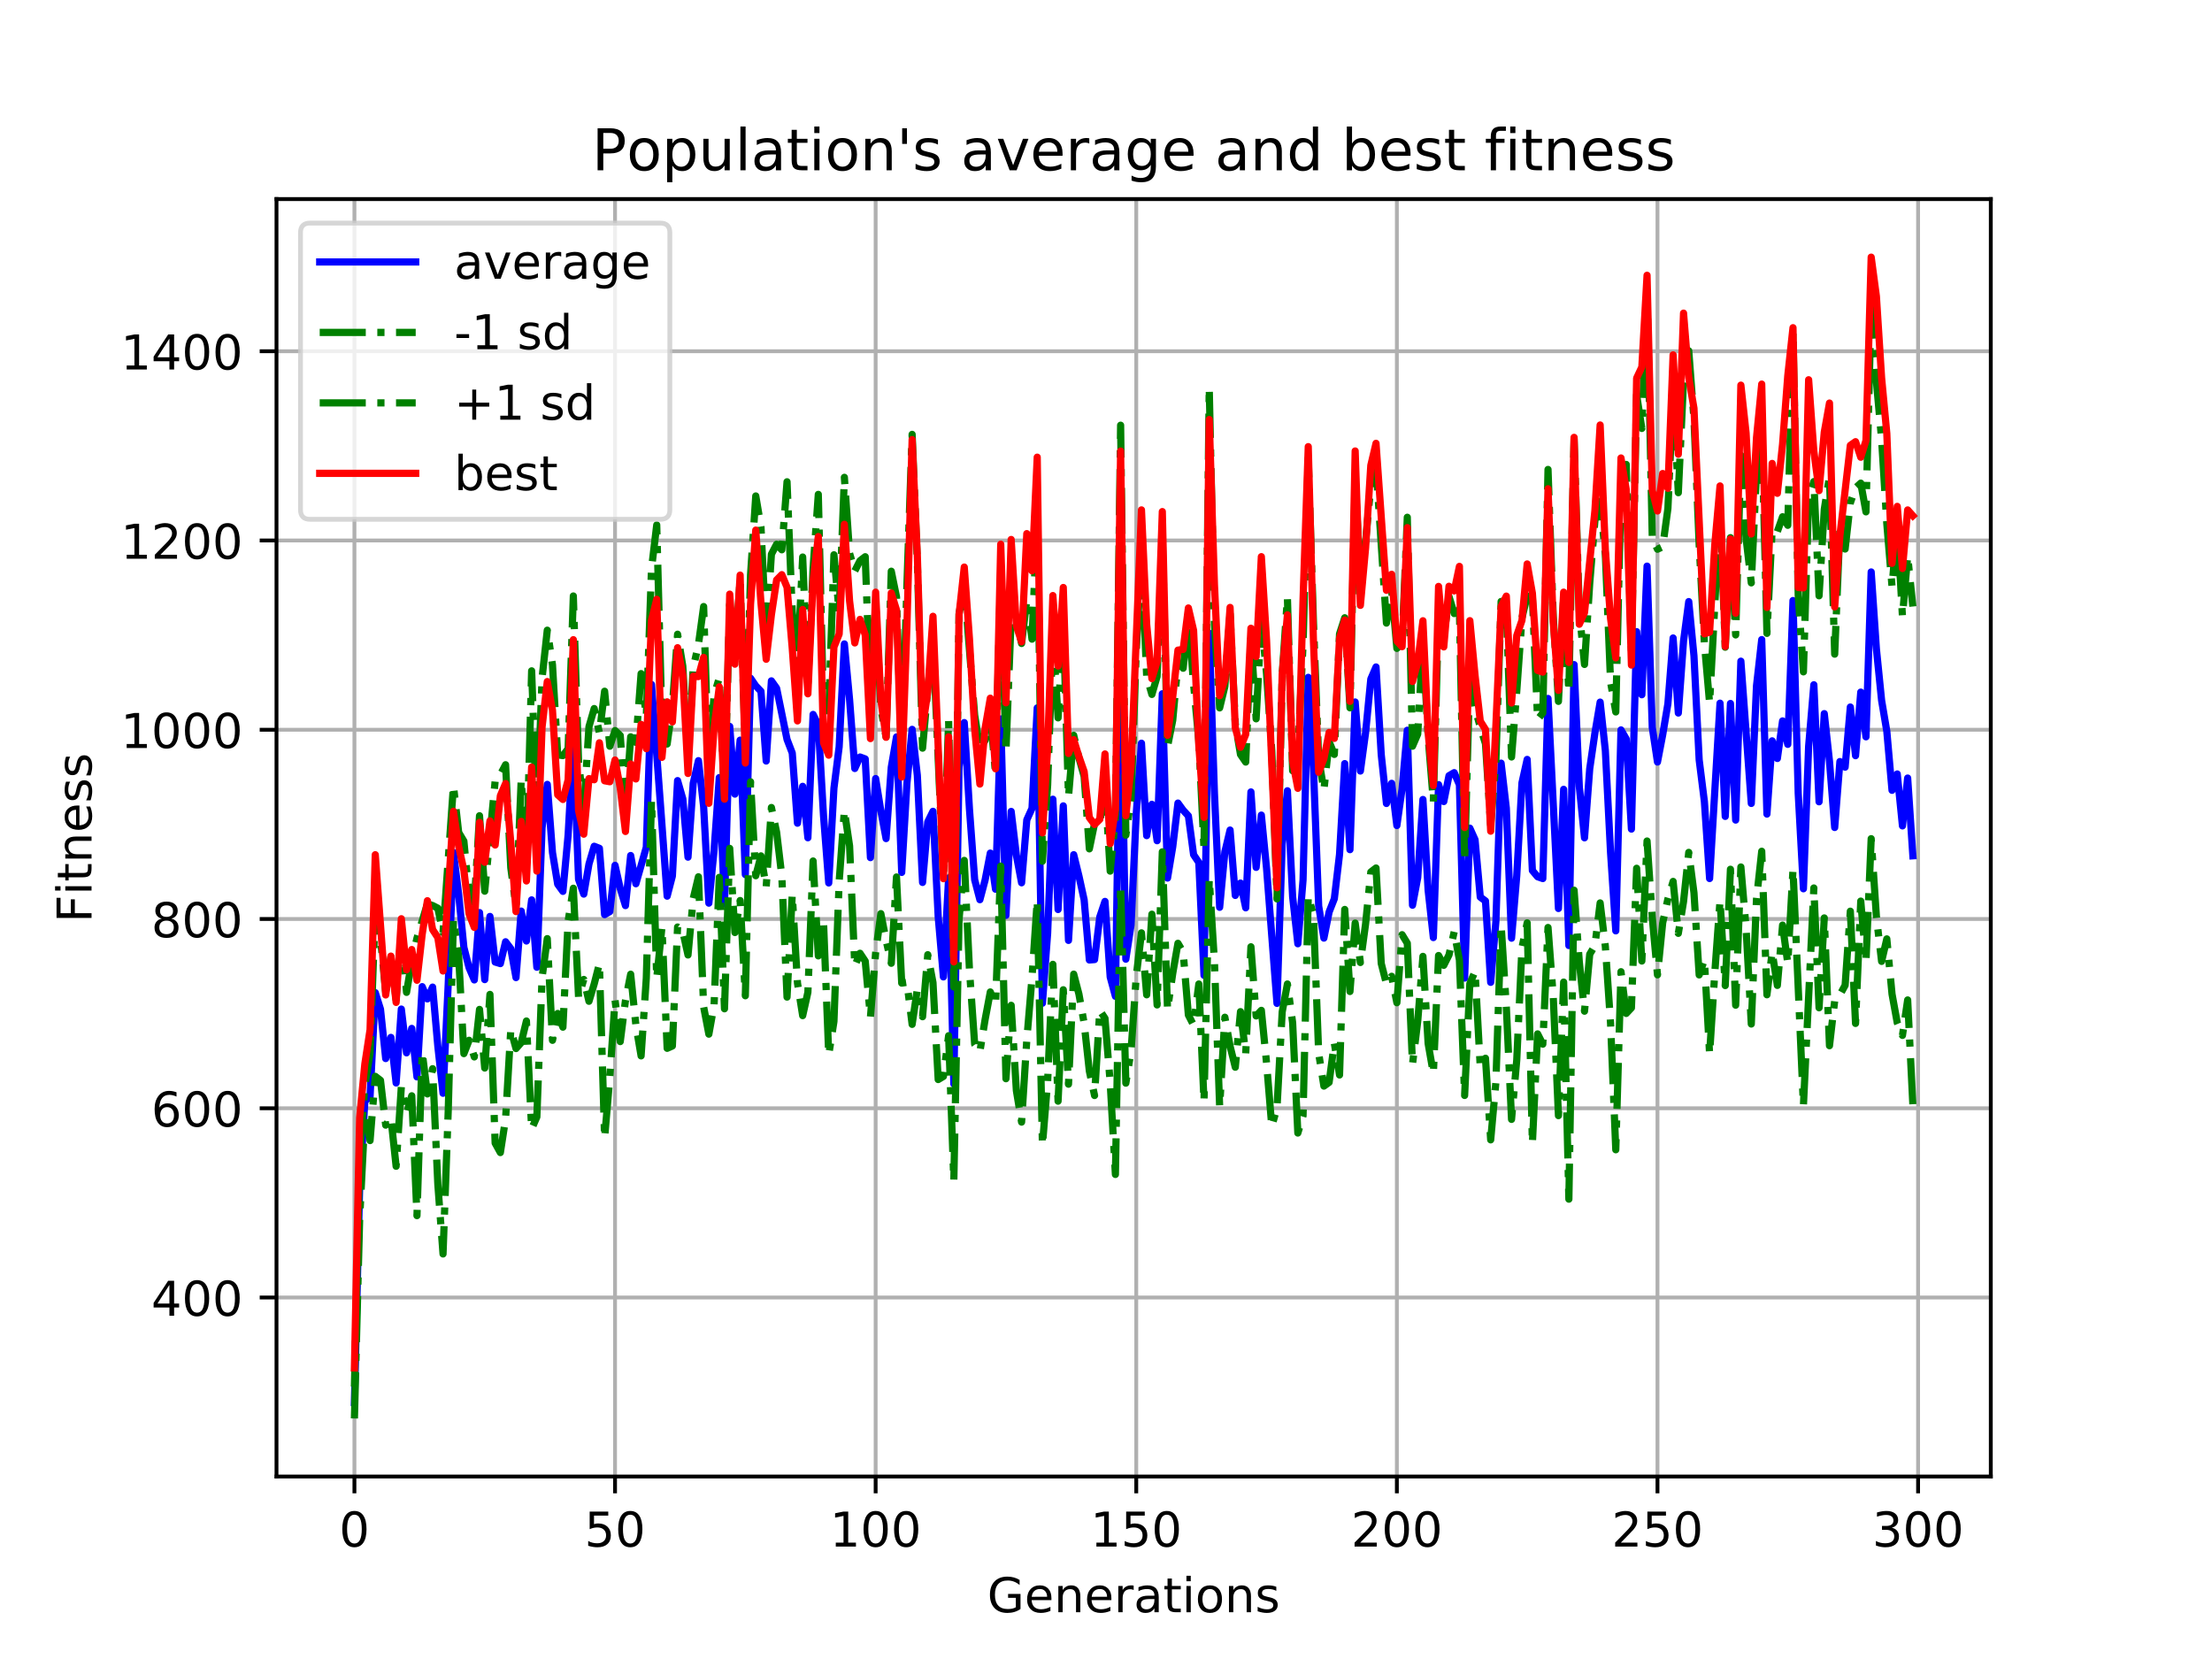 <?xml version="1.0" encoding="utf-8" standalone="no"?>
<!DOCTYPE svg PUBLIC "-//W3C//DTD SVG 1.1//EN"
  "http://www.w3.org/Graphics/SVG/1.1/DTD/svg11.dtd">
<!-- Created with matplotlib (https://matplotlib.org/) -->
<svg height="345.6pt" version="1.1" viewBox="0 0 460.8 345.6" width="460.8pt" xmlns="http://www.w3.org/2000/svg" xmlns:xlink="http://www.w3.org/1999/xlink">
 <defs>
  <style type="text/css">
*{stroke-linecap:butt;stroke-linejoin:round;}
  </style>
 </defs>
 <g id="figure_1">
  <g id="patch_1">
   <path d="M 0 345.6 
L 460.8 345.6 
L 460.8 0 
L 0 0 
z
" style="fill:#ffffff;"/>
  </g>
  <g id="axes_1">
   <g id="patch_2">
    <path d="M 57.6 307.584 
L 414.72 307.584 
L 414.72 41.472 
L 57.6 41.472 
z
" style="fill:#ffffff;"/>
   </g>
   <g id="matplotlib.axis_1">
    <g id="xtick_1">
     <g id="line2d_1">
      <path clip-path="url(#p4a13bd7231)" d="M 73.833 307.584 
L 73.833 41.472 
" style="fill:none;stroke:#b0b0b0;stroke-linecap:square;stroke-width:0.8;"/>
     </g>
     <g id="line2d_2">
      <defs>
       <path d="M 0 0 
L 0 3.5 
" id="m67675dbfc0" style="stroke:#000000;stroke-width:0.8;"/>
      </defs>
      <g>
       <use style="stroke:#000000;stroke-width:0.8;" x="73.833" xlink:href="#m67675dbfc0" y="307.584"/>
      </g>
     </g>
     <g id="text_1">
      <!-- 0 -->
      <defs>
       <path d="M 31.781 66.406 
Q 24.172 66.406 20.328 58.906 
Q 16.5 51.422 16.5 36.375 
Q 16.5 21.391 20.328 13.891 
Q 24.172 6.391 31.781 6.391 
Q 39.453 6.391 43.281 13.891 
Q 47.125 21.391 47.125 36.375 
Q 47.125 51.422 43.281 58.906 
Q 39.453 66.406 31.781 66.406 
z
M 31.781 74.219 
Q 44.047 74.219 50.516 64.516 
Q 56.984 54.828 56.984 36.375 
Q 56.984 17.969 50.516 8.266 
Q 44.047 -1.422 31.781 -1.422 
Q 19.531 -1.422 13.062 8.266 
Q 6.594 17.969 6.594 36.375 
Q 6.594 54.828 13.062 64.516 
Q 19.531 74.219 31.781 74.219 
z
" id="DejaVuSans-48"/>
      </defs>
      <g transform="translate(70.651 322.182)scale(0.1 -0.1)">
       <use xlink:href="#DejaVuSans-48"/>
      </g>
     </g>
    </g>
    <g id="xtick_2">
     <g id="line2d_3">
      <path clip-path="url(#p4a13bd7231)" d="M 128.123 307.584 
L 128.123 41.472 
" style="fill:none;stroke:#b0b0b0;stroke-linecap:square;stroke-width:0.8;"/>
     </g>
     <g id="line2d_4">
      <g>
       <use style="stroke:#000000;stroke-width:0.8;" x="128.123" xlink:href="#m67675dbfc0" y="307.584"/>
      </g>
     </g>
     <g id="text_2">
      <!-- 50 -->
      <defs>
       <path d="M 10.797 72.906 
L 49.516 72.906 
L 49.516 64.594 
L 19.828 64.594 
L 19.828 46.734 
Q 21.969 47.469 24.109 47.828 
Q 26.266 48.188 28.422 48.188 
Q 40.625 48.188 47.75 41.5 
Q 54.891 34.812 54.891 23.391 
Q 54.891 11.625 47.562 5.094 
Q 40.234 -1.422 26.906 -1.422 
Q 22.312 -1.422 17.547 -0.641 
Q 12.797 0.141 7.719 1.703 
L 7.719 11.625 
Q 12.109 9.234 16.797 8.062 
Q 21.484 6.891 26.703 6.891 
Q 35.156 6.891 40.078 11.328 
Q 45.016 15.766 45.016 23.391 
Q 45.016 31 40.078 35.438 
Q 35.156 39.891 26.703 39.891 
Q 22.75 39.891 18.812 39.016 
Q 14.891 38.141 10.797 36.281 
z
" id="DejaVuSans-53"/>
      </defs>
      <g transform="translate(121.76 322.182)scale(0.1 -0.1)">
       <use xlink:href="#DejaVuSans-53"/>
       <use x="63.623" xlink:href="#DejaVuSans-48"/>
      </g>
     </g>
    </g>
    <g id="xtick_3">
     <g id="line2d_5">
      <path clip-path="url(#p4a13bd7231)" d="M 182.413 307.584 
L 182.413 41.472 
" style="fill:none;stroke:#b0b0b0;stroke-linecap:square;stroke-width:0.8;"/>
     </g>
     <g id="line2d_6">
      <g>
       <use style="stroke:#000000;stroke-width:0.8;" x="182.413" xlink:href="#m67675dbfc0" y="307.584"/>
      </g>
     </g>
     <g id="text_3">
      <!-- 100 -->
      <defs>
       <path d="M 12.406 8.297 
L 28.516 8.297 
L 28.516 63.922 
L 10.984 60.406 
L 10.984 69.391 
L 28.422 72.906 
L 38.281 72.906 
L 38.281 8.297 
L 54.391 8.297 
L 54.391 0 
L 12.406 0 
z
" id="DejaVuSans-49"/>
      </defs>
      <g transform="translate(172.869 322.182)scale(0.1 -0.1)">
       <use xlink:href="#DejaVuSans-49"/>
       <use x="63.623" xlink:href="#DejaVuSans-48"/>
       <use x="127.246" xlink:href="#DejaVuSans-48"/>
      </g>
     </g>
    </g>
    <g id="xtick_4">
     <g id="line2d_7">
      <path clip-path="url(#p4a13bd7231)" d="M 236.703 307.584 
L 236.703 41.472 
" style="fill:none;stroke:#b0b0b0;stroke-linecap:square;stroke-width:0.8;"/>
     </g>
     <g id="line2d_8">
      <g>
       <use style="stroke:#000000;stroke-width:0.8;" x="236.703" xlink:href="#m67675dbfc0" y="307.584"/>
      </g>
     </g>
     <g id="text_4">
      <!-- 150 -->
      <g transform="translate(227.159 322.182)scale(0.1 -0.1)">
       <use xlink:href="#DejaVuSans-49"/>
       <use x="63.623" xlink:href="#DejaVuSans-53"/>
       <use x="127.246" xlink:href="#DejaVuSans-48"/>
      </g>
     </g>
    </g>
    <g id="xtick_5">
     <g id="line2d_9">
      <path clip-path="url(#p4a13bd7231)" d="M 290.993 307.584 
L 290.993 41.472 
" style="fill:none;stroke:#b0b0b0;stroke-linecap:square;stroke-width:0.8;"/>
     </g>
     <g id="line2d_10">
      <g>
       <use style="stroke:#000000;stroke-width:0.8;" x="290.993" xlink:href="#m67675dbfc0" y="307.584"/>
      </g>
     </g>
     <g id="text_5">
      <!-- 200 -->
      <defs>
       <path d="M 19.188 8.297 
L 53.609 8.297 
L 53.609 0 
L 7.328 0 
L 7.328 8.297 
Q 12.938 14.109 22.625 23.891 
Q 32.328 33.688 34.812 36.531 
Q 39.547 41.844 41.422 45.531 
Q 43.312 49.219 43.312 52.781 
Q 43.312 58.594 39.234 62.25 
Q 35.156 65.922 28.609 65.922 
Q 23.969 65.922 18.812 64.312 
Q 13.672 62.703 7.812 59.422 
L 7.812 69.391 
Q 13.766 71.781 18.938 73 
Q 24.125 74.219 28.422 74.219 
Q 39.75 74.219 46.484 68.547 
Q 53.219 62.891 53.219 53.422 
Q 53.219 48.922 51.531 44.891 
Q 49.859 40.875 45.406 35.406 
Q 44.188 33.984 37.641 27.219 
Q 31.109 20.453 19.188 8.297 
z
" id="DejaVuSans-50"/>
      </defs>
      <g transform="translate(281.449 322.182)scale(0.1 -0.1)">
       <use xlink:href="#DejaVuSans-50"/>
       <use x="63.623" xlink:href="#DejaVuSans-48"/>
       <use x="127.246" xlink:href="#DejaVuSans-48"/>
      </g>
     </g>
    </g>
    <g id="xtick_6">
     <g id="line2d_11">
      <path clip-path="url(#p4a13bd7231)" d="M 345.283 307.584 
L 345.283 41.472 
" style="fill:none;stroke:#b0b0b0;stroke-linecap:square;stroke-width:0.8;"/>
     </g>
     <g id="line2d_12">
      <g>
       <use style="stroke:#000000;stroke-width:0.8;" x="345.283" xlink:href="#m67675dbfc0" y="307.584"/>
      </g>
     </g>
     <g id="text_6">
      <!-- 250 -->
      <g transform="translate(335.739 322.182)scale(0.1 -0.1)">
       <use xlink:href="#DejaVuSans-50"/>
       <use x="63.623" xlink:href="#DejaVuSans-53"/>
       <use x="127.246" xlink:href="#DejaVuSans-48"/>
      </g>
     </g>
    </g>
    <g id="xtick_7">
     <g id="line2d_13">
      <path clip-path="url(#p4a13bd7231)" d="M 399.573 307.584 
L 399.573 41.472 
" style="fill:none;stroke:#b0b0b0;stroke-linecap:square;stroke-width:0.8;"/>
     </g>
     <g id="line2d_14">
      <g>
       <use style="stroke:#000000;stroke-width:0.8;" x="399.573" xlink:href="#m67675dbfc0" y="307.584"/>
      </g>
     </g>
     <g id="text_7">
      <!-- 300 -->
      <defs>
       <path d="M 40.578 39.312 
Q 47.656 37.797 51.625 33 
Q 55.609 28.219 55.609 21.188 
Q 55.609 10.406 48.188 4.484 
Q 40.766 -1.422 27.094 -1.422 
Q 22.516 -1.422 17.656 -0.516 
Q 12.797 0.391 7.625 2.203 
L 7.625 11.719 
Q 11.719 9.328 16.594 8.109 
Q 21.484 6.891 26.812 6.891 
Q 36.078 6.891 40.938 10.547 
Q 45.797 14.203 45.797 21.188 
Q 45.797 27.641 41.281 31.266 
Q 36.766 34.906 28.719 34.906 
L 20.219 34.906 
L 20.219 43.016 
L 29.109 43.016 
Q 36.375 43.016 40.234 45.922 
Q 44.094 48.828 44.094 54.297 
Q 44.094 59.906 40.109 62.906 
Q 36.141 65.922 28.719 65.922 
Q 24.656 65.922 20.016 65.031 
Q 15.375 64.156 9.812 62.312 
L 9.812 71.094 
Q 15.438 72.656 20.344 73.438 
Q 25.25 74.219 29.594 74.219 
Q 40.828 74.219 47.359 69.109 
Q 53.906 64.016 53.906 55.328 
Q 53.906 49.266 50.438 45.094 
Q 46.969 40.922 40.578 39.312 
z
" id="DejaVuSans-51"/>
      </defs>
      <g transform="translate(390.029 322.182)scale(0.1 -0.1)">
       <use xlink:href="#DejaVuSans-51"/>
       <use x="63.623" xlink:href="#DejaVuSans-48"/>
       <use x="127.246" xlink:href="#DejaVuSans-48"/>
      </g>
     </g>
    </g>
    <g id="text_8">
     <!-- Generations -->
     <defs>
      <path d="M 59.516 10.406 
L 59.516 29.984 
L 43.406 29.984 
L 43.406 38.094 
L 69.281 38.094 
L 69.281 6.781 
Q 63.578 2.734 56.688 0.656 
Q 49.812 -1.422 42 -1.422 
Q 24.906 -1.422 15.25 8.562 
Q 5.609 18.562 5.609 36.375 
Q 5.609 54.25 15.25 64.234 
Q 24.906 74.219 42 74.219 
Q 49.125 74.219 55.547 72.453 
Q 61.969 70.703 67.391 67.281 
L 67.391 56.781 
Q 61.922 61.422 55.766 63.766 
Q 49.609 66.109 42.828 66.109 
Q 29.438 66.109 22.719 58.641 
Q 16.016 51.172 16.016 36.375 
Q 16.016 21.625 22.719 14.156 
Q 29.438 6.688 42.828 6.688 
Q 48.047 6.688 52.141 7.594 
Q 56.25 8.5 59.516 10.406 
z
" id="DejaVuSans-71"/>
      <path d="M 56.203 29.594 
L 56.203 25.203 
L 14.891 25.203 
Q 15.484 15.922 20.484 11.062 
Q 25.484 6.203 34.422 6.203 
Q 39.594 6.203 44.453 7.469 
Q 49.312 8.734 54.109 11.281 
L 54.109 2.781 
Q 49.266 0.734 44.188 -0.344 
Q 39.109 -1.422 33.891 -1.422 
Q 20.797 -1.422 13.156 6.188 
Q 5.516 13.812 5.516 26.812 
Q 5.516 40.234 12.766 48.109 
Q 20.016 56 32.328 56 
Q 43.359 56 49.781 48.891 
Q 56.203 41.797 56.203 29.594 
z
M 47.219 32.234 
Q 47.125 39.594 43.094 43.984 
Q 39.062 48.391 32.422 48.391 
Q 24.906 48.391 20.391 44.141 
Q 15.875 39.891 15.188 32.172 
z
" id="DejaVuSans-101"/>
      <path d="M 54.891 33.016 
L 54.891 0 
L 45.906 0 
L 45.906 32.719 
Q 45.906 40.484 42.875 44.328 
Q 39.844 48.188 33.797 48.188 
Q 26.516 48.188 22.312 43.547 
Q 18.109 38.922 18.109 30.906 
L 18.109 0 
L 9.078 0 
L 9.078 54.688 
L 18.109 54.688 
L 18.109 46.188 
Q 21.344 51.125 25.703 53.562 
Q 30.078 56 35.797 56 
Q 45.219 56 50.047 50.172 
Q 54.891 44.344 54.891 33.016 
z
" id="DejaVuSans-110"/>
      <path d="M 41.109 46.297 
Q 39.594 47.172 37.812 47.578 
Q 36.031 48 33.891 48 
Q 26.266 48 22.188 43.047 
Q 18.109 38.094 18.109 28.812 
L 18.109 0 
L 9.078 0 
L 9.078 54.688 
L 18.109 54.688 
L 18.109 46.188 
Q 20.953 51.172 25.484 53.578 
Q 30.031 56 36.531 56 
Q 37.453 56 38.578 55.875 
Q 39.703 55.766 41.062 55.516 
z
" id="DejaVuSans-114"/>
      <path d="M 34.281 27.484 
Q 23.391 27.484 19.188 25 
Q 14.984 22.516 14.984 16.5 
Q 14.984 11.719 18.141 8.906 
Q 21.297 6.109 26.703 6.109 
Q 34.188 6.109 38.703 11.406 
Q 43.219 16.703 43.219 25.484 
L 43.219 27.484 
z
M 52.203 31.203 
L 52.203 0 
L 43.219 0 
L 43.219 8.297 
Q 40.141 3.328 35.547 0.953 
Q 30.953 -1.422 24.312 -1.422 
Q 15.922 -1.422 10.953 3.297 
Q 6 8.016 6 15.922 
Q 6 25.141 12.172 29.828 
Q 18.359 34.516 30.609 34.516 
L 43.219 34.516 
L 43.219 35.406 
Q 43.219 41.609 39.141 45 
Q 35.062 48.391 27.688 48.391 
Q 23 48.391 18.547 47.266 
Q 14.109 46.141 10.016 43.891 
L 10.016 52.203 
Q 14.938 54.109 19.578 55.047 
Q 24.219 56 28.609 56 
Q 40.484 56 46.344 49.844 
Q 52.203 43.703 52.203 31.203 
z
" id="DejaVuSans-97"/>
      <path d="M 18.312 70.219 
L 18.312 54.688 
L 36.812 54.688 
L 36.812 47.703 
L 18.312 47.703 
L 18.312 18.016 
Q 18.312 11.328 20.141 9.422 
Q 21.969 7.516 27.594 7.516 
L 36.812 7.516 
L 36.812 0 
L 27.594 0 
Q 17.188 0 13.234 3.875 
Q 9.281 7.766 9.281 18.016 
L 9.281 47.703 
L 2.688 47.703 
L 2.688 54.688 
L 9.281 54.688 
L 9.281 70.219 
z
" id="DejaVuSans-116"/>
      <path d="M 9.422 54.688 
L 18.406 54.688 
L 18.406 0 
L 9.422 0 
z
M 9.422 75.984 
L 18.406 75.984 
L 18.406 64.594 
L 9.422 64.594 
z
" id="DejaVuSans-105"/>
      <path d="M 30.609 48.391 
Q 23.391 48.391 19.188 42.75 
Q 14.984 37.109 14.984 27.297 
Q 14.984 17.484 19.156 11.844 
Q 23.344 6.203 30.609 6.203 
Q 37.797 6.203 41.984 11.859 
Q 46.188 17.531 46.188 27.297 
Q 46.188 37.016 41.984 42.703 
Q 37.797 48.391 30.609 48.391 
z
M 30.609 56 
Q 42.328 56 49.016 48.375 
Q 55.719 40.766 55.719 27.297 
Q 55.719 13.875 49.016 6.219 
Q 42.328 -1.422 30.609 -1.422 
Q 18.844 -1.422 12.172 6.219 
Q 5.516 13.875 5.516 27.297 
Q 5.516 40.766 12.172 48.375 
Q 18.844 56 30.609 56 
z
" id="DejaVuSans-111"/>
      <path d="M 44.281 53.078 
L 44.281 44.578 
Q 40.484 46.531 36.375 47.5 
Q 32.281 48.484 27.875 48.484 
Q 21.188 48.484 17.844 46.438 
Q 14.5 44.391 14.5 40.281 
Q 14.5 37.156 16.891 35.375 
Q 19.281 33.594 26.516 31.984 
L 29.594 31.297 
Q 39.156 29.25 43.188 25.516 
Q 47.219 21.781 47.219 15.094 
Q 47.219 7.469 41.188 3.016 
Q 35.156 -1.422 24.609 -1.422 
Q 20.219 -1.422 15.453 -0.562 
Q 10.688 0.297 5.422 2 
L 5.422 11.281 
Q 10.406 8.688 15.234 7.391 
Q 20.062 6.109 24.812 6.109 
Q 31.156 6.109 34.562 8.281 
Q 37.984 10.453 37.984 14.406 
Q 37.984 18.062 35.516 20.016 
Q 33.062 21.969 24.703 23.781 
L 21.578 24.516 
Q 13.234 26.266 9.516 29.906 
Q 5.812 33.547 5.812 39.891 
Q 5.812 47.609 11.281 51.797 
Q 16.75 56 26.812 56 
Q 31.781 56 36.172 55.266 
Q 40.578 54.547 44.281 53.078 
z
" id="DejaVuSans-115"/>
     </defs>
     <g transform="translate(205.662 335.861)scale(0.1 -0.1)">
      <use xlink:href="#DejaVuSans-71"/>
      <use x="77.49" xlink:href="#DejaVuSans-101"/>
      <use x="139.014" xlink:href="#DejaVuSans-110"/>
      <use x="202.393" xlink:href="#DejaVuSans-101"/>
      <use x="263.916" xlink:href="#DejaVuSans-114"/>
      <use x="305.029" xlink:href="#DejaVuSans-97"/>
      <use x="366.309" xlink:href="#DejaVuSans-116"/>
      <use x="405.518" xlink:href="#DejaVuSans-105"/>
      <use x="433.301" xlink:href="#DejaVuSans-111"/>
      <use x="494.482" xlink:href="#DejaVuSans-110"/>
      <use x="557.861" xlink:href="#DejaVuSans-115"/>
     </g>
    </g>
   </g>
   <g id="matplotlib.axis_2">
    <g id="ytick_1">
     <g id="line2d_15">
      <path clip-path="url(#p4a13bd7231)" d="M 57.6 270.296 
L 414.72 270.296 
" style="fill:none;stroke:#b0b0b0;stroke-linecap:square;stroke-width:0.8;"/>
     </g>
     <g id="line2d_16">
      <defs>
       <path d="M 0 0 
L -3.5 0 
" id="m98383d05c3" style="stroke:#000000;stroke-width:0.8;"/>
      </defs>
      <g>
       <use style="stroke:#000000;stroke-width:0.8;" x="57.6" xlink:href="#m98383d05c3" y="270.296"/>
      </g>
     </g>
     <g id="text_9">
      <!-- 400 -->
      <defs>
       <path d="M 37.797 64.312 
L 12.891 25.391 
L 37.797 25.391 
z
M 35.203 72.906 
L 47.609 72.906 
L 47.609 25.391 
L 58.016 25.391 
L 58.016 17.188 
L 47.609 17.188 
L 47.609 0 
L 37.797 0 
L 37.797 17.188 
L 4.891 17.188 
L 4.891 26.703 
z
" id="DejaVuSans-52"/>
      </defs>
      <g transform="translate(31.512 274.095)scale(0.1 -0.1)">
       <use xlink:href="#DejaVuSans-52"/>
       <use x="63.623" xlink:href="#DejaVuSans-48"/>
       <use x="127.246" xlink:href="#DejaVuSans-48"/>
      </g>
     </g>
    </g>
    <g id="ytick_2">
     <g id="line2d_17">
      <path clip-path="url(#p4a13bd7231)" d="M 57.6 230.871 
L 414.72 230.871 
" style="fill:none;stroke:#b0b0b0;stroke-linecap:square;stroke-width:0.8;"/>
     </g>
     <g id="line2d_18">
      <g>
       <use style="stroke:#000000;stroke-width:0.8;" x="57.6" xlink:href="#m98383d05c3" y="230.871"/>
      </g>
     </g>
     <g id="text_10">
      <!-- 600 -->
      <defs>
       <path d="M 33.016 40.375 
Q 26.375 40.375 22.484 35.828 
Q 18.609 31.297 18.609 23.391 
Q 18.609 15.531 22.484 10.953 
Q 26.375 6.391 33.016 6.391 
Q 39.656 6.391 43.531 10.953 
Q 47.406 15.531 47.406 23.391 
Q 47.406 31.297 43.531 35.828 
Q 39.656 40.375 33.016 40.375 
z
M 52.594 71.297 
L 52.594 62.312 
Q 48.875 64.062 45.094 64.984 
Q 41.312 65.922 37.594 65.922 
Q 27.828 65.922 22.672 59.328 
Q 17.531 52.734 16.797 39.406 
Q 19.672 43.656 24.016 45.922 
Q 28.375 48.188 33.594 48.188 
Q 44.578 48.188 50.953 41.516 
Q 57.328 34.859 57.328 23.391 
Q 57.328 12.156 50.688 5.359 
Q 44.047 -1.422 33.016 -1.422 
Q 20.359 -1.422 13.672 8.266 
Q 6.984 17.969 6.984 36.375 
Q 6.984 53.656 15.188 63.938 
Q 23.391 74.219 37.203 74.219 
Q 40.922 74.219 44.703 73.484 
Q 48.484 72.75 52.594 71.297 
z
" id="DejaVuSans-54"/>
      </defs>
      <g transform="translate(31.512 234.67)scale(0.1 -0.1)">
       <use xlink:href="#DejaVuSans-54"/>
       <use x="63.623" xlink:href="#DejaVuSans-48"/>
       <use x="127.246" xlink:href="#DejaVuSans-48"/>
      </g>
     </g>
    </g>
    <g id="ytick_3">
     <g id="line2d_19">
      <path clip-path="url(#p4a13bd7231)" d="M 57.6 191.445 
L 414.72 191.445 
" style="fill:none;stroke:#b0b0b0;stroke-linecap:square;stroke-width:0.8;"/>
     </g>
     <g id="line2d_20">
      <g>
       <use style="stroke:#000000;stroke-width:0.8;" x="57.6" xlink:href="#m98383d05c3" y="191.445"/>
      </g>
     </g>
     <g id="text_11">
      <!-- 800 -->
      <defs>
       <path d="M 31.781 34.625 
Q 24.75 34.625 20.719 30.859 
Q 16.703 27.094 16.703 20.516 
Q 16.703 13.922 20.719 10.156 
Q 24.75 6.391 31.781 6.391 
Q 38.812 6.391 42.859 10.172 
Q 46.922 13.969 46.922 20.516 
Q 46.922 27.094 42.891 30.859 
Q 38.875 34.625 31.781 34.625 
z
M 21.922 38.812 
Q 15.578 40.375 12.031 44.719 
Q 8.5 49.078 8.5 55.328 
Q 8.5 64.062 14.719 69.141 
Q 20.953 74.219 31.781 74.219 
Q 42.672 74.219 48.875 69.141 
Q 55.078 64.062 55.078 55.328 
Q 55.078 49.078 51.531 44.719 
Q 48 40.375 41.703 38.812 
Q 48.828 37.156 52.797 32.312 
Q 56.781 27.484 56.781 20.516 
Q 56.781 9.906 50.312 4.234 
Q 43.844 -1.422 31.781 -1.422 
Q 19.734 -1.422 13.25 4.234 
Q 6.781 9.906 6.781 20.516 
Q 6.781 27.484 10.781 32.312 
Q 14.797 37.156 21.922 38.812 
z
M 18.312 54.391 
Q 18.312 48.734 21.844 45.562 
Q 25.391 42.391 31.781 42.391 
Q 38.141 42.391 41.719 45.562 
Q 45.312 48.734 45.312 54.391 
Q 45.312 60.062 41.719 63.234 
Q 38.141 66.406 31.781 66.406 
Q 25.391 66.406 21.844 63.234 
Q 18.312 60.062 18.312 54.391 
z
" id="DejaVuSans-56"/>
      </defs>
      <g transform="translate(31.512 195.244)scale(0.1 -0.1)">
       <use xlink:href="#DejaVuSans-56"/>
       <use x="63.623" xlink:href="#DejaVuSans-48"/>
       <use x="127.246" xlink:href="#DejaVuSans-48"/>
      </g>
     </g>
    </g>
    <g id="ytick_4">
     <g id="line2d_21">
      <path clip-path="url(#p4a13bd7231)" d="M 57.6 152.019 
L 414.72 152.019 
" style="fill:none;stroke:#b0b0b0;stroke-linecap:square;stroke-width:0.8;"/>
     </g>
     <g id="line2d_22">
      <g>
       <use style="stroke:#000000;stroke-width:0.8;" x="57.6" xlink:href="#m98383d05c3" y="152.019"/>
      </g>
     </g>
     <g id="text_12">
      <!-- 1000 -->
      <g transform="translate(25.15 155.818)scale(0.1 -0.1)">
       <use xlink:href="#DejaVuSans-49"/>
       <use x="63.623" xlink:href="#DejaVuSans-48"/>
       <use x="127.246" xlink:href="#DejaVuSans-48"/>
       <use x="190.869" xlink:href="#DejaVuSans-48"/>
      </g>
     </g>
    </g>
    <g id="ytick_5">
     <g id="line2d_23">
      <path clip-path="url(#p4a13bd7231)" d="M 57.6 112.593 
L 414.72 112.593 
" style="fill:none;stroke:#b0b0b0;stroke-linecap:square;stroke-width:0.8;"/>
     </g>
     <g id="line2d_24">
      <g>
       <use style="stroke:#000000;stroke-width:0.8;" x="57.6" xlink:href="#m98383d05c3" y="112.593"/>
      </g>
     </g>
     <g id="text_13">
      <!-- 1200 -->
      <g transform="translate(25.15 116.393)scale(0.1 -0.1)">
       <use xlink:href="#DejaVuSans-49"/>
       <use x="63.623" xlink:href="#DejaVuSans-50"/>
       <use x="127.246" xlink:href="#DejaVuSans-48"/>
       <use x="190.869" xlink:href="#DejaVuSans-48"/>
      </g>
     </g>
    </g>
    <g id="ytick_6">
     <g id="line2d_25">
      <path clip-path="url(#p4a13bd7231)" d="M 57.6 73.168 
L 414.72 73.168 
" style="fill:none;stroke:#b0b0b0;stroke-linecap:square;stroke-width:0.8;"/>
     </g>
     <g id="line2d_26">
      <g>
       <use style="stroke:#000000;stroke-width:0.8;" x="57.6" xlink:href="#m98383d05c3" y="73.168"/>
      </g>
     </g>
     <g id="text_14">
      <!-- 1400 -->
      <g transform="translate(25.15 76.967)scale(0.1 -0.1)">
       <use xlink:href="#DejaVuSans-49"/>
       <use x="63.623" xlink:href="#DejaVuSans-52"/>
       <use x="127.246" xlink:href="#DejaVuSans-48"/>
       <use x="190.869" xlink:href="#DejaVuSans-48"/>
      </g>
     </g>
    </g>
    <g id="text_15">
     <!-- Fitness -->
     <defs>
      <path d="M 9.812 72.906 
L 51.703 72.906 
L 51.703 64.594 
L 19.672 64.594 
L 19.672 43.109 
L 48.578 43.109 
L 48.578 34.812 
L 19.672 34.812 
L 19.672 0 
L 9.812 0 
z
" id="DejaVuSans-70"/>
     </defs>
     <g transform="translate(19.07 192.202)rotate(-90)scale(0.1 -0.1)">
      <use xlink:href="#DejaVuSans-70"/>
      <use x="57.41" xlink:href="#DejaVuSans-105"/>
      <use x="85.193" xlink:href="#DejaVuSans-116"/>
      <use x="124.402" xlink:href="#DejaVuSans-110"/>
      <use x="187.781" xlink:href="#DejaVuSans-101"/>
      <use x="249.305" xlink:href="#DejaVuSans-115"/>
      <use x="301.404" xlink:href="#DejaVuSans-115"/>
     </g>
    </g>
   </g>
   <g id="line2d_27">
    <path clip-path="url(#p4a13bd7231)" d="M 73.833 292.174 
L 74.919 247.278 
L 76.004 229.391 
L 77.09 228.469 
L 78.176 206.786 
L 79.262 210.232 
L 80.348 220.517 
L 81.433 216.108 
L 82.519 225.598 
L 83.605 210.209 
L 84.691 219.326 
L 85.777 214.235 
L 86.862 224.335 
L 87.948 205.538 
L 89.034 208.089 
L 90.12 205.632 
L 91.206 217.926 
L 92.291 227.746 
L 93.377 204.911 
L 94.463 177.57 
L 95.549 186.33 
L 96.635 197.36 
L 97.72 201.607 
L 98.806 204.138 
L 99.892 190.105 
L 100.978 204.071 
L 102.064 190.91 
L 103.149 200.408 
L 104.235 200.737 
L 105.321 196.19 
L 106.407 197.622 
L 107.493 203.651 
L 108.578 189.795 
L 109.664 196.029 
L 110.75 187.464 
L 111.836 201.495 
L 112.922 172.45 
L 114.007 163.406 
L 115.093 177.61 
L 116.179 184.191 
L 117.265 185.69 
L 118.351 173.933 
L 119.436 154.594 
L 120.522 183.181 
L 121.608 186.258 
L 122.694 179.982 
L 123.78 176.291 
L 124.865 176.719 
L 125.951 190.533 
L 127.037 189.898 
L 128.123 180.266 
L 129.209 185.099 
L 130.294 188.655 
L 131.38 178.219 
L 132.466 184.102 
L 134.638 176.483 
L 135.723 142.59 
L 137.895 171.796 
L 138.981 186.687 
L 140.067 182.499 
L 141.152 162.615 
L 142.238 166.4 
L 143.324 178.562 
L 144.41 163.162 
L 145.496 158.46 
L 146.581 168.056 
L 147.667 188.141 
L 148.753 177.134 
L 149.839 161.985 
L 150.925 188.305 
L 152.01 151.325 
L 153.096 165.428 
L 154.182 154.187 
L 155.268 182.188 
L 156.354 141.291 
L 157.439 142.874 
L 158.525 144.013 
L 159.611 158.537 
L 160.697 141.836 
L 161.783 143.369 
L 163.954 154.037 
L 165.04 156.866 
L 166.126 171.487 
L 167.212 163.807 
L 168.297 174.522 
L 169.383 148.834 
L 170.469 151.057 
L 171.555 169.946 
L 172.641 183.934 
L 173.726 164.182 
L 174.812 155.588 
L 175.898 134.143 
L 176.984 145.757 
L 178.07 160.09 
L 179.155 157.696 
L 180.241 158.099 
L 181.327 178.658 
L 182.413 162.188 
L 183.499 168.933 
L 184.584 174.695 
L 185.67 159.831 
L 186.756 153.52 
L 187.842 181.742 
L 188.928 163.232 
L 190.013 151.942 
L 191.099 161.536 
L 192.185 183.826 
L 193.271 171.219 
L 194.357 169.014 
L 195.442 190.951 
L 196.528 203.51 
L 197.614 182.885 
L 198.7 225.801 
L 199.786 159.706 
L 200.871 150.529 
L 201.957 168.573 
L 203.043 183.267 
L 204.129 187.425 
L 205.215 183.319 
L 206.3 177.713 
L 207.386 185.235 
L 208.472 149.764 
L 209.558 190.69 
L 210.644 169.036 
L 211.729 178.151 
L 212.815 183.901 
L 213.901 170.79 
L 214.987 168.392 
L 216.073 147.473 
L 217.158 208.987 
L 218.244 194.374 
L 219.33 166.493 
L 220.416 189.469 
L 221.502 167.88 
L 222.587 195.904 
L 223.673 178.051 
L 224.759 182.478 
L 225.845 187.437 
L 226.931 199.98 
L 228.016 199.894 
L 229.102 191.022 
L 230.188 187.781 
L 231.274 203.525 
L 232.36 207.548 
L 233.445 136.455 
L 234.531 199.813 
L 235.617 192.699 
L 236.703 169.47 
L 237.789 154.826 
L 238.875 174.076 
L 239.96 167.554 
L 241.046 175.136 
L 242.132 144.528 
L 243.218 182.914 
L 244.304 176.394 
L 245.389 167.294 
L 246.475 168.785 
L 247.561 169.964 
L 248.647 178.05 
L 249.733 179.669 
L 250.818 203.178 
L 251.904 131.909 
L 252.99 165.247 
L 254.076 189.008 
L 255.162 177.449 
L 256.247 172.915 
L 257.333 186.534 
L 258.419 183.961 
L 259.505 189.114 
L 260.591 164.973 
L 261.676 180.692 
L 262.762 169.8 
L 263.848 180.911 
L 266.02 209.023 
L 267.105 175.714 
L 268.191 164.733 
L 269.277 186.796 
L 270.363 196.602 
L 271.449 183.302 
L 272.534 141.105 
L 273.62 160.153 
L 274.706 188.756 
L 275.792 195.423 
L 276.878 189.989 
L 277.963 187.223 
L 279.049 177.994 
L 280.135 159.073 
L 281.221 177 
L 282.307 146.24 
L 283.392 160.621 
L 284.478 152.618 
L 285.564 141.462 
L 286.65 138.942 
L 287.736 157.186 
L 288.821 167.38 
L 289.907 163.184 
L 290.993 171.976 
L 292.079 164.318 
L 293.165 152.124 
L 294.25 188.57 
L 295.336 182.84 
L 296.422 166.546 
L 297.508 185.482 
L 298.594 195.312 
L 299.679 163.452 
L 300.765 166.975 
L 301.851 161.596 
L 302.937 160.957 
L 304.023 163.481 
L 305.108 203.755 
L 306.194 172.521 
L 307.28 174.934 
L 308.366 186.877 
L 309.452 187.689 
L 310.537 204.637 
L 311.623 191.965 
L 312.709 158.979 
L 313.795 168.343 
L 314.881 195.44 
L 315.966 182.428 
L 317.052 163.075 
L 318.138 158.203 
L 319.224 181.353 
L 320.31 182.641 
L 321.395 183.021 
L 322.481 145.503 
L 324.653 189.256 
L 325.739 164.433 
L 326.824 196.974 
L 327.91 138.451 
L 328.996 163.832 
L 330.082 174.533 
L 331.168 160.142 
L 332.253 152.678 
L 333.339 146.264 
L 334.425 156.381 
L 335.511 177.645 
L 336.597 193.914 
L 337.682 152.054 
L 338.768 153.933 
L 339.854 172.714 
L 340.94 131.585 
L 342.026 144.726 
L 343.111 117.935 
L 344.197 151.545 
L 345.283 158.744 
L 346.369 153.066 
L 347.455 146.597 
L 348.54 132.903 
L 349.626 148.536 
L 350.712 133.549 
L 351.798 125.323 
L 352.884 136.645 
L 353.969 158.3 
L 355.055 166.976 
L 356.141 183.015 
L 358.313 146.486 
L 359.398 170.071 
L 360.484 146.545 
L 361.57 170.833 
L 362.656 137.736 
L 364.827 167.371 
L 365.913 142.863 
L 366.999 133.238 
L 368.085 169.586 
L 369.171 154.332 
L 370.256 158.008 
L 371.342 150.184 
L 372.428 155.06 
L 373.514 125.106 
L 374.6 165.26 
L 375.685 185.147 
L 376.771 155.443 
L 377.857 142.65 
L 378.943 167.028 
L 380.029 148.665 
L 381.114 158.558 
L 382.2 172.381 
L 383.286 158.646 
L 384.372 159.81 
L 385.458 147.287 
L 386.543 157.421 
L 387.629 144.18 
L 388.715 153.492 
L 389.801 119.148 
L 390.887 135.165 
L 391.972 145.907 
L 393.058 152.339 
L 394.144 164.636 
L 395.23 161.232 
L 396.316 172.048 
L 397.401 162.082 
L 398.487 178.281 
L 398.487 178.281 
" style="fill:none;stroke:#0000ff;stroke-linecap:square;stroke-width:1.5;"/>
   </g>
   <g id="line2d_28">
    <path clip-path="url(#p4a13bd7231)" d="M 73.833 295.488 
L 74.919 253.931 
L 76.004 232.578 
L 77.09 237.601 
L 78.176 224.219 
L 79.262 225.051 
L 80.348 234.39 
L 81.433 232.834 
L 82.519 242.955 
L 83.605 226.396 
L 84.691 231.923 
L 85.777 228.274 
L 86.862 253.24 
L 87.948 219.162 
L 89.034 227.885 
L 90.12 222.626 
L 91.206 246.66 
L 92.291 261.22 
L 93.377 231.323 
L 94.463 191.491 
L 95.549 199.246 
L 96.635 219.49 
L 97.72 216.713 
L 98.806 220.175 
L 99.892 210.278 
L 100.978 222.49 
L 102.064 207.152 
L 103.149 238.128 
L 104.235 240.102 
L 105.321 233.073 
L 106.407 214.468 
L 107.493 218.431 
L 108.578 217.187 
L 109.664 212.693 
L 110.75 235.179 
L 111.836 232.674 
L 112.922 203.641 
L 114.007 195.531 
L 115.093 216.718 
L 116.179 211.123 
L 117.265 213.978 
L 118.351 191.891 
L 119.436 185.036 
L 120.522 207.695 
L 121.608 204.034 
L 122.694 208.586 
L 123.78 204.978 
L 124.865 200.747 
L 125.951 237.071 
L 127.037 224.345 
L 128.123 208.336 
L 129.209 216.982 
L 130.294 208.441 
L 131.38 202.945 
L 132.466 213.548 
L 133.552 219.959 
L 134.638 203.748 
L 135.723 166.727 
L 136.809 203.786 
L 137.895 193.18 
L 138.981 218.382 
L 140.067 217.9 
L 141.152 193.112 
L 142.238 194.033 
L 143.324 198.939 
L 144.41 187.191 
L 145.496 182.65 
L 146.581 209.759 
L 147.667 215.433 
L 148.753 209.408 
L 149.839 182.766 
L 150.925 210.147 
L 152.01 176.732 
L 153.096 194.264 
L 154.182 187.596 
L 155.268 207.434 
L 156.354 162.866 
L 157.439 182.43 
L 158.525 178.296 
L 159.611 184.801 
L 160.697 168.214 
L 161.783 173.364 
L 162.868 182.53 
L 163.954 207.713 
L 165.04 186.353 
L 166.126 204.758 
L 167.212 211.575 
L 168.297 206.719 
L 169.383 179.36 
L 170.469 199.125 
L 171.555 192.058 
L 172.641 219.731 
L 173.726 212.79 
L 174.812 183.636 
L 175.898 168.849 
L 176.984 176.229 
L 178.07 201.235 
L 179.155 198.583 
L 180.241 200.223 
L 181.327 211.906 
L 182.413 198.474 
L 183.499 190.328 
L 184.584 195.863 
L 185.67 200.667 
L 186.756 182.693 
L 187.842 204.799 
L 188.928 204.638 
L 190.013 213.394 
L 191.099 206.045 
L 192.185 211.799 
L 193.271 198.88 
L 194.357 204.694 
L 195.442 224.891 
L 196.528 224.235 
L 197.614 215.759 
L 198.7 245.988 
L 199.786 191.546 
L 200.871 179.235 
L 201.957 202.015 
L 203.043 217.552 
L 204.129 219.062 
L 205.215 212.391 
L 206.3 206.64 
L 207.386 209.281 
L 208.472 180.425 
L 209.558 224.715 
L 210.644 209.424 
L 211.729 227.188 
L 212.815 233.753 
L 213.901 216.624 
L 214.987 203.636 
L 216.073 187.591 
L 217.158 238.566 
L 218.244 225.209 
L 219.33 200.889 
L 220.416 229.394 
L 221.502 206.184 
L 222.587 225.854 
L 223.673 202.929 
L 224.759 207.087 
L 225.845 213.146 
L 226.931 223.126 
L 228.016 228.214 
L 229.102 210.486 
L 230.188 212.144 
L 231.274 225.58 
L 232.36 244.659 
L 233.445 184.329 
L 234.531 225.641 
L 235.617 218.951 
L 236.703 203.344 
L 237.789 194.33 
L 238.875 207.235 
L 239.96 190.445 
L 241.046 209.348 
L 242.132 177.454 
L 243.218 210.314 
L 244.304 202.765 
L 245.389 196.504 
L 246.475 198.363 
L 247.561 211.445 
L 248.647 213.573 
L 249.733 204.985 
L 250.818 229.422 
L 251.904 183.068 
L 252.99 200.331 
L 254.076 230.549 
L 255.162 211.909 
L 256.247 217.933 
L 257.333 222.324 
L 258.419 210.743 
L 259.505 219.475 
L 260.591 197.232 
L 261.676 211.64 
L 262.762 210.473 
L 263.848 221.455 
L 264.934 234.645 
L 266.02 230.79 
L 267.105 210.792 
L 268.191 204.979 
L 269.277 213.034 
L 270.363 236.031 
L 271.449 232.415 
L 272.534 186.723 
L 273.62 190.632 
L 274.706 219.434 
L 275.792 226.253 
L 276.878 225.475 
L 277.963 217.286 
L 279.049 223.938 
L 280.135 189.455 
L 281.221 206.547 
L 282.307 192.286 
L 283.392 200.507 
L 284.478 192.462 
L 285.564 181.656 
L 286.65 180.821 
L 287.736 200.7 
L 288.821 204.957 
L 289.907 203.379 
L 290.993 208.884 
L 292.079 194.711 
L 293.165 196.492 
L 294.25 221.693 
L 295.336 212.76 
L 296.422 199.23 
L 297.508 217.398 
L 298.594 223.62 
L 299.679 199.051 
L 300.765 201.093 
L 301.851 198.928 
L 302.937 194.099 
L 304.023 199.995 
L 305.108 228.203 
L 306.194 204.904 
L 307.28 202.35 
L 308.366 222.273 
L 309.452 220.452 
L 310.537 237.452 
L 311.623 225.39 
L 312.709 192.662 
L 313.795 209.743 
L 314.881 233.187 
L 315.966 220.84 
L 317.052 197.426 
L 318.138 192.246 
L 319.224 238.198 
L 320.31 215.378 
L 321.395 217.516 
L 322.481 193.21 
L 323.567 207.617 
L 324.653 232.406 
L 325.739 204.589 
L 326.824 249.809 
L 327.91 185.448 
L 328.996 200.362 
L 330.082 210.651 
L 331.168 198.789 
L 332.253 196.973 
L 333.339 188.094 
L 334.425 197.172 
L 335.511 213.198 
L 336.597 239.517 
L 337.682 202.423 
L 338.768 211.118 
L 339.854 209.963 
L 340.94 180.878 
L 342.026 200.199 
L 343.111 175.197 
L 344.197 191.11 
L 345.283 203.076 
L 346.369 192.226 
L 347.455 187.256 
L 348.54 183.615 
L 349.626 194.433 
L 350.712 187.817 
L 351.798 177.564 
L 352.884 185.982 
L 353.969 203.093 
L 355.055 199.944 
L 356.141 219.556 
L 357.227 202.565 
L 358.313 187.611 
L 359.398 205.314 
L 360.484 181.083 
L 361.57 209.398 
L 362.656 180.608 
L 363.742 193.398 
L 364.827 213.321 
L 365.913 187.275 
L 366.999 177.33 
L 368.085 207.23 
L 369.171 198.351 
L 370.256 205.281 
L 371.342 192.721 
L 372.428 200.689 
L 373.514 181.102 
L 375.685 230.333 
L 377.857 184.981 
L 378.943 209.938 
L 380.029 191.22 
L 381.114 217.842 
L 382.2 208.492 
L 383.286 207.25 
L 384.372 205.25 
L 385.458 189.818 
L 386.543 213.2 
L 387.629 187.715 
L 388.715 200.354 
L 389.801 174.713 
L 390.887 190.91 
L 391.972 200.272 
L 393.058 195.59 
L 394.144 207.081 
L 395.23 213.053 
L 396.316 215.692 
L 397.401 208.308 
L 398.487 230.217 
L 398.487 230.217 
" style="fill:none;stroke:#008000;stroke-dasharray:9.6,2.4,1.5,2.4;stroke-dashoffset:0;stroke-width:1.5;"/>
   </g>
   <g id="line2d_29">
    <path clip-path="url(#p4a13bd7231)" d="M 73.833 288.859 
L 74.919 240.624 
L 76.004 226.203 
L 77.09 219.338 
L 78.176 189.353 
L 79.262 195.413 
L 80.348 206.644 
L 81.433 199.381 
L 82.519 208.242 
L 83.605 194.021 
L 84.691 206.73 
L 85.777 200.196 
L 86.862 195.429 
L 89.034 188.294 
L 90.12 188.638 
L 91.206 189.191 
L 92.291 194.271 
L 94.463 163.649 
L 95.549 173.413 
L 96.635 175.23 
L 97.72 186.5 
L 98.806 188.101 
L 99.892 169.933 
L 100.978 185.652 
L 103.149 162.688 
L 104.235 161.372 
L 105.321 159.307 
L 106.407 180.775 
L 107.493 188.872 
L 108.578 162.402 
L 109.664 179.365 
L 110.75 139.749 
L 111.836 170.316 
L 112.922 141.259 
L 114.007 131.28 
L 115.093 138.502 
L 116.179 157.258 
L 117.265 157.403 
L 118.351 155.975 
L 119.436 124.153 
L 120.522 158.668 
L 121.608 168.481 
L 122.694 151.378 
L 123.78 147.604 
L 124.865 152.692 
L 125.951 143.995 
L 127.037 155.45 
L 128.123 152.196 
L 129.209 153.217 
L 130.294 168.87 
L 131.38 153.493 
L 132.466 154.656 
L 133.552 140.325 
L 134.638 149.218 
L 135.723 118.454 
L 136.809 109.362 
L 137.895 150.411 
L 138.981 154.991 
L 140.067 147.099 
L 141.152 132.118 
L 142.238 138.766 
L 143.324 158.184 
L 144.41 139.132 
L 145.496 134.27 
L 146.581 126.354 
L 147.667 160.848 
L 148.753 144.86 
L 149.839 141.203 
L 150.925 166.463 
L 152.01 125.917 
L 153.096 136.593 
L 154.182 120.778 
L 155.268 156.942 
L 156.354 119.716 
L 157.439 103.318 
L 158.525 109.729 
L 159.611 132.274 
L 160.697 115.457 
L 161.783 113.375 
L 162.868 114.533 
L 163.954 100.36 
L 165.04 127.378 
L 166.126 138.216 
L 167.212 116.039 
L 168.297 142.325 
L 169.383 118.308 
L 170.469 102.989 
L 171.555 147.835 
L 172.641 148.138 
L 173.726 115.573 
L 174.812 127.539 
L 175.898 99.436 
L 176.984 115.285 
L 178.07 118.945 
L 179.155 116.808 
L 180.241 115.975 
L 181.327 145.409 
L 182.413 125.901 
L 183.499 147.539 
L 184.584 153.527 
L 185.67 118.995 
L 186.756 124.346 
L 187.842 158.685 
L 188.928 121.826 
L 190.013 90.489 
L 191.099 117.027 
L 192.185 155.853 
L 193.271 143.557 
L 194.357 133.334 
L 196.528 182.785 
L 197.614 150.01 
L 198.7 205.614 
L 199.786 127.867 
L 200.871 121.823 
L 203.043 148.983 
L 204.129 155.788 
L 205.215 154.247 
L 206.3 148.785 
L 207.386 161.189 
L 208.472 119.102 
L 209.558 156.665 
L 210.644 128.647 
L 211.729 129.114 
L 212.815 134.048 
L 213.901 124.956 
L 214.987 133.149 
L 216.073 107.355 
L 217.158 179.407 
L 218.244 163.54 
L 219.33 132.096 
L 220.416 149.544 
L 221.502 129.576 
L 222.587 165.955 
L 223.673 153.173 
L 224.759 157.87 
L 225.845 161.728 
L 226.931 176.835 
L 228.016 171.575 
L 229.102 171.557 
L 230.188 163.419 
L 231.274 181.47 
L 232.36 170.437 
L 233.445 88.58 
L 234.531 173.984 
L 235.617 166.446 
L 236.703 135.596 
L 237.789 115.322 
L 238.875 140.917 
L 239.96 144.663 
L 241.046 140.923 
L 242.132 111.602 
L 243.218 155.514 
L 244.304 150.024 
L 245.389 138.084 
L 246.475 139.208 
L 247.561 128.483 
L 248.647 142.528 
L 249.733 154.353 
L 250.818 176.934 
L 251.904 80.749 
L 252.99 130.163 
L 254.076 147.467 
L 255.162 142.989 
L 256.247 127.896 
L 257.333 150.744 
L 258.419 157.178 
L 259.505 158.753 
L 260.591 132.714 
L 261.676 149.744 
L 262.762 129.126 
L 263.848 140.367 
L 264.934 156.348 
L 266.02 187.256 
L 267.105 140.636 
L 268.191 124.488 
L 269.277 160.558 
L 270.363 157.173 
L 271.449 134.19 
L 272.534 95.487 
L 273.62 129.673 
L 274.706 158.078 
L 275.792 164.593 
L 276.878 154.504 
L 277.963 157.16 
L 279.049 132.05 
L 280.135 128.691 
L 281.221 147.452 
L 282.307 100.195 
L 283.392 120.736 
L 284.478 112.774 
L 285.564 101.268 
L 286.65 97.063 
L 288.821 129.803 
L 289.907 122.989 
L 290.993 135.068 
L 292.079 133.925 
L 293.165 107.756 
L 294.25 155.447 
L 295.336 152.921 
L 296.422 133.862 
L 297.508 153.566 
L 298.594 167.004 
L 299.679 127.852 
L 300.765 132.856 
L 301.851 124.263 
L 302.937 127.814 
L 304.023 126.967 
L 305.108 179.306 
L 306.194 140.137 
L 307.28 147.519 
L 308.366 151.481 
L 309.452 154.926 
L 310.537 171.822 
L 311.623 158.541 
L 312.709 125.296 
L 313.795 126.943 
L 314.881 157.693 
L 315.966 144.015 
L 317.052 128.725 
L 318.138 124.16 
L 319.224 124.508 
L 320.31 149.905 
L 321.395 148.526 
L 322.481 97.795 
L 323.567 128.339 
L 324.653 146.106 
L 325.739 124.277 
L 326.824 144.139 
L 327.91 91.453 
L 328.996 127.301 
L 330.082 138.415 
L 331.168 121.494 
L 332.253 108.383 
L 333.339 104.433 
L 334.425 115.589 
L 335.511 142.091 
L 336.597 148.311 
L 337.682 101.685 
L 338.768 96.749 
L 339.854 135.465 
L 340.94 82.292 
L 342.026 89.253 
L 343.111 60.674 
L 344.197 111.981 
L 345.283 114.412 
L 346.369 113.906 
L 347.455 105.937 
L 348.54 82.19 
L 349.626 102.639 
L 350.712 79.281 
L 351.798 73.081 
L 352.884 87.308 
L 353.969 113.506 
L 355.055 134.008 
L 356.141 146.475 
L 358.313 105.361 
L 359.398 134.829 
L 360.484 112.007 
L 361.57 132.267 
L 362.656 94.863 
L 363.742 112.153 
L 364.827 121.422 
L 365.913 98.45 
L 366.999 89.147 
L 368.085 131.941 
L 369.171 110.314 
L 370.256 110.736 
L 371.342 107.647 
L 372.428 109.431 
L 373.514 69.11 
L 374.6 123.984 
L 375.685 139.96 
L 376.771 103.691 
L 377.857 100.319 
L 378.943 124.118 
L 380.029 106.11 
L 381.114 99.273 
L 382.2 136.271 
L 383.286 110.041 
L 384.372 114.37 
L 385.458 104.755 
L 386.543 101.642 
L 387.629 100.644 
L 388.715 106.629 
L 389.801 63.582 
L 390.887 79.421 
L 391.972 91.542 
L 393.058 109.087 
L 394.144 122.191 
L 395.23 109.411 
L 396.316 128.405 
L 397.401 115.855 
L 398.487 126.346 
L 398.487 126.346 
" style="fill:none;stroke:#008000;stroke-dasharray:9.6,2.4,1.5,2.4;stroke-dashoffset:0;stroke-width:1.5;"/>
   </g>
   <g id="line2d_30">
    <path clip-path="url(#p4a13bd7231)" d="M 73.833 284.975 
L 74.919 232.853 
L 76.004 221.625 
L 77.09 214.516 
L 78.176 178.054 
L 80.348 207.269 
L 81.433 199.176 
L 82.519 208.821 
L 83.605 191.389 
L 84.691 202.031 
L 85.777 197.805 
L 86.862 204.208 
L 87.948 194.631 
L 89.034 187.636 
L 90.12 193.646 
L 91.206 195.313 
L 92.291 202.275 
L 94.463 168.997 
L 95.549 176.311 
L 96.635 181.293 
L 97.72 190.376 
L 98.806 193.194 
L 99.892 171.307 
L 100.978 179.631 
L 102.064 171.004 
L 103.149 176.029 
L 104.235 165.759 
L 105.321 163.224 
L 106.407 175.488 
L 107.493 189.9 
L 108.578 171.105 
L 109.664 183.52 
L 110.75 159.8 
L 111.836 181.466 
L 112.922 151.457 
L 114.007 141.982 
L 115.093 147.947 
L 116.179 165.571 
L 117.265 166.544 
L 118.351 162.467 
L 119.436 133.258 
L 120.522 168.842 
L 121.608 173.775 
L 122.694 162.197 
L 123.78 162.434 
L 124.865 154.733 
L 125.951 162.651 
L 127.037 162.85 
L 128.123 158.322 
L 129.209 164.16 
L 130.294 173.211 
L 131.38 159.141 
L 132.466 162.271 
L 133.552 150.903 
L 134.638 155.966 
L 135.723 129.182 
L 136.809 124.847 
L 137.895 157.767 
L 138.981 146.207 
L 140.067 150.395 
L 141.152 134.928 
L 142.238 140.57 
L 143.324 161.125 
L 144.41 140.871 
L 145.496 140.946 
L 146.581 136.944 
L 147.667 167.34 
L 148.753 151.63 
L 149.839 143.074 
L 150.925 166.472 
L 152.01 123.768 
L 153.096 138.361 
L 154.182 119.806 
L 155.268 158.956 
L 156.354 125.857 
L 157.439 110.433 
L 158.525 125.607 
L 159.611 137.337 
L 160.697 128.067 
L 161.783 120.816 
L 162.868 119.71 
L 163.954 122.338 
L 165.04 135.057 
L 166.126 150.18 
L 167.212 126.968 
L 168.297 144.531 
L 169.383 121.063 
L 170.469 111.77 
L 171.555 154.73 
L 172.641 157.32 
L 173.726 134.77 
L 174.812 132.091 
L 175.898 109.223 
L 176.984 125.205 
L 178.07 133.935 
L 179.155 129.029 
L 180.241 132.249 
L 181.327 153.863 
L 182.413 123.36 
L 183.499 145.808 
L 184.584 153.593 
L 185.67 123.519 
L 186.756 127.07 
L 187.842 161.867 
L 188.928 130.42 
L 190.013 91.571 
L 191.099 115.749 
L 192.185 151.577 
L 193.271 144.105 
L 194.357 128.386 
L 196.528 183.041 
L 197.614 153.486 
L 198.7 200.382 
L 199.786 128.047 
L 200.871 118.131 
L 201.957 133.104 
L 203.043 151.874 
L 204.129 163.33 
L 205.215 151.704 
L 206.3 145.446 
L 207.386 160.152 
L 208.472 113.368 
L 209.558 146.408 
L 210.644 112.384 
L 211.729 130.373 
L 212.815 133.716 
L 213.901 111.164 
L 214.987 118.915 
L 216.073 95.236 
L 217.158 173.506 
L 218.244 155.717 
L 219.33 124.066 
L 220.416 138.741 
L 221.502 122.383 
L 222.587 156.967 
L 223.673 154.091 
L 224.759 157.596 
L 225.845 160.724 
L 226.931 170.322 
L 228.016 171.76 
L 229.102 170.699 
L 230.188 157.059 
L 231.274 175.741 
L 232.36 168.607 
L 233.445 93.964 
L 234.531 169.933 
L 235.617 159.729 
L 237.789 106.223 
L 238.875 130.087 
L 239.96 141.37 
L 241.046 137.819 
L 242.132 106.572 
L 243.218 153.173 
L 244.304 145.122 
L 245.389 135.436 
L 246.475 135.284 
L 247.561 126.652 
L 248.647 131.327 
L 249.733 155.271 
L 250.818 170.295 
L 251.904 87.386 
L 252.99 121.749 
L 254.076 144.935 
L 255.162 141.578 
L 256.247 126.536 
L 257.333 151.587 
L 258.419 155.682 
L 259.505 152.982 
L 260.591 130.875 
L 261.676 136.781 
L 262.762 115.964 
L 263.848 133.402 
L 266.02 184.935 
L 267.105 140.427 
L 268.191 128.077 
L 269.277 158.572 
L 270.363 164.222 
L 271.449 124.863 
L 272.534 93.044 
L 273.62 133.68 
L 274.706 160.871 
L 275.792 158.066 
L 276.878 152.588 
L 277.963 153.816 
L 279.049 132.946 
L 280.135 129.162 
L 281.221 146.112 
L 282.307 93.947 
L 283.392 126.108 
L 284.478 114.153 
L 285.564 96.944 
L 286.65 92.353 
L 288.821 122.967 
L 289.907 119.637 
L 290.993 133.536 
L 292.079 134.714 
L 293.165 109.911 
L 294.25 141.97 
L 295.336 138.013 
L 296.422 129.314 
L 297.508 152.705 
L 298.594 163.662 
L 299.679 122.162 
L 300.765 134.762 
L 301.851 122.129 
L 302.937 123.103 
L 304.023 117.987 
L 305.108 172.388 
L 306.194 129.293 
L 307.28 140.704 
L 308.366 150.221 
L 309.452 151.964 
L 310.537 173.15 
L 311.623 151.091 
L 312.709 126.322 
L 313.795 124.182 
L 314.881 146.456 
L 315.966 132.392 
L 317.052 129.239 
L 318.138 117.479 
L 319.224 123.581 
L 320.31 139.661 
L 321.395 140.016 
L 322.481 101.818 
L 323.567 129.558 
L 324.653 143.827 
L 325.739 123.357 
L 326.824 138 
L 327.91 91.11 
L 328.996 130.045 
L 330.082 127.62 
L 332.253 106.322 
L 333.339 88.531 
L 334.425 114.547 
L 335.511 128.853 
L 336.597 137.048 
L 337.682 95.404 
L 338.768 101.917 
L 339.854 138.55 
L 340.94 78.774 
L 342.026 76.455 
L 343.111 57.345 
L 344.197 102.189 
L 345.283 106.447 
L 346.369 98.642 
L 347.455 101.731 
L 348.54 73.923 
L 349.626 94.629 
L 350.712 65.231 
L 351.798 78.669 
L 352.884 85.048 
L 355.055 132.039 
L 356.141 131.695 
L 357.227 113.406 
L 358.313 101.229 
L 359.398 134.679 
L 360.484 112.274 
L 361.57 127.747 
L 362.656 80.231 
L 363.742 90.208 
L 364.827 111.235 
L 365.913 91.185 
L 366.999 80.015 
L 368.085 126.547 
L 369.171 96.539 
L 370.256 102.765 
L 371.342 92.525 
L 372.428 78.256 
L 373.514 68.264 
L 374.6 122.386 
L 375.685 122.471 
L 376.771 79.111 
L 377.857 94.001 
L 378.943 102.204 
L 380.029 90.027 
L 381.114 83.965 
L 382.2 126.436 
L 383.286 111.58 
L 385.458 92.778 
L 386.543 92.011 
L 387.629 95.251 
L 388.715 91.785 
L 389.801 53.568 
L 390.887 61.729 
L 391.972 78.716 
L 393.058 90.297 
L 394.144 117.356 
L 395.23 105.489 
L 396.316 118.43 
L 397.401 106.23 
L 398.487 107.44 
L 398.487 107.44 
" style="fill:none;stroke:#ff0000;stroke-linecap:square;stroke-width:1.5;"/>
   </g>
   <g id="patch_3">
    <path d="M 57.6 307.584 
L 57.6 41.472 
" style="fill:none;stroke:#000000;stroke-linecap:square;stroke-linejoin:miter;stroke-width:0.8;"/>
   </g>
   <g id="patch_4">
    <path d="M 414.72 307.584 
L 414.72 41.472 
" style="fill:none;stroke:#000000;stroke-linecap:square;stroke-linejoin:miter;stroke-width:0.8;"/>
   </g>
   <g id="patch_5">
    <path d="M 57.6 307.584 
L 414.72 307.584 
" style="fill:none;stroke:#000000;stroke-linecap:square;stroke-linejoin:miter;stroke-width:0.8;"/>
   </g>
   <g id="patch_6">
    <path d="M 57.6 41.472 
L 414.72 41.472 
" style="fill:none;stroke:#000000;stroke-linecap:square;stroke-linejoin:miter;stroke-width:0.8;"/>
   </g>
   <g id="text_16">
    <!-- Population's average and best fitness -->
    <defs>
     <path d="M 19.672 64.797 
L 19.672 37.406 
L 32.078 37.406 
Q 38.969 37.406 42.719 40.969 
Q 46.484 44.531 46.484 51.125 
Q 46.484 57.672 42.719 61.234 
Q 38.969 64.797 32.078 64.797 
z
M 9.812 72.906 
L 32.078 72.906 
Q 44.344 72.906 50.609 67.359 
Q 56.891 61.812 56.891 51.125 
Q 56.891 40.328 50.609 34.812 
Q 44.344 29.297 32.078 29.297 
L 19.672 29.297 
L 19.672 0 
L 9.812 0 
z
" id="DejaVuSans-80"/>
     <path d="M 18.109 8.203 
L 18.109 -20.797 
L 9.078 -20.797 
L 9.078 54.688 
L 18.109 54.688 
L 18.109 46.391 
Q 20.953 51.266 25.266 53.625 
Q 29.594 56 35.594 56 
Q 45.562 56 51.781 48.094 
Q 58.016 40.188 58.016 27.297 
Q 58.016 14.406 51.781 6.484 
Q 45.562 -1.422 35.594 -1.422 
Q 29.594 -1.422 25.266 0.953 
Q 20.953 3.328 18.109 8.203 
z
M 48.688 27.297 
Q 48.688 37.203 44.609 42.844 
Q 40.531 48.484 33.406 48.484 
Q 26.266 48.484 22.188 42.844 
Q 18.109 37.203 18.109 27.297 
Q 18.109 17.391 22.188 11.75 
Q 26.266 6.109 33.406 6.109 
Q 40.531 6.109 44.609 11.75 
Q 48.688 17.391 48.688 27.297 
z
" id="DejaVuSans-112"/>
     <path d="M 8.5 21.578 
L 8.5 54.688 
L 17.484 54.688 
L 17.484 21.922 
Q 17.484 14.156 20.5 10.266 
Q 23.531 6.391 29.594 6.391 
Q 36.859 6.391 41.078 11.031 
Q 45.312 15.672 45.312 23.688 
L 45.312 54.688 
L 54.297 54.688 
L 54.297 0 
L 45.312 0 
L 45.312 8.406 
Q 42.047 3.422 37.719 1 
Q 33.406 -1.422 27.688 -1.422 
Q 18.266 -1.422 13.375 4.438 
Q 8.5 10.297 8.5 21.578 
z
M 31.109 56 
z
" id="DejaVuSans-117"/>
     <path d="M 9.422 75.984 
L 18.406 75.984 
L 18.406 0 
L 9.422 0 
z
" id="DejaVuSans-108"/>
     <path d="M 17.922 72.906 
L 17.922 45.797 
L 9.625 45.797 
L 9.625 72.906 
z
" id="DejaVuSans-39"/>
     <path id="DejaVuSans-32"/>
     <path d="M 2.984 54.688 
L 12.5 54.688 
L 29.594 8.797 
L 46.688 54.688 
L 56.203 54.688 
L 35.688 0 
L 23.484 0 
z
" id="DejaVuSans-118"/>
     <path d="M 45.406 27.984 
Q 45.406 37.75 41.375 43.109 
Q 37.359 48.484 30.078 48.484 
Q 22.859 48.484 18.828 43.109 
Q 14.797 37.75 14.797 27.984 
Q 14.797 18.266 18.828 12.891 
Q 22.859 7.516 30.078 7.516 
Q 37.359 7.516 41.375 12.891 
Q 45.406 18.266 45.406 27.984 
z
M 54.391 6.781 
Q 54.391 -7.172 48.188 -13.984 
Q 42 -20.797 29.203 -20.797 
Q 24.469 -20.797 20.266 -20.094 
Q 16.062 -19.391 12.109 -17.922 
L 12.109 -9.188 
Q 16.062 -11.328 19.922 -12.344 
Q 23.781 -13.375 27.781 -13.375 
Q 36.625 -13.375 41.016 -8.766 
Q 45.406 -4.156 45.406 5.172 
L 45.406 9.625 
Q 42.625 4.781 38.281 2.391 
Q 33.938 0 27.875 0 
Q 17.828 0 11.672 7.656 
Q 5.516 15.328 5.516 27.984 
Q 5.516 40.672 11.672 48.328 
Q 17.828 56 27.875 56 
Q 33.938 56 38.281 53.609 
Q 42.625 51.219 45.406 46.391 
L 45.406 54.688 
L 54.391 54.688 
z
" id="DejaVuSans-103"/>
     <path d="M 45.406 46.391 
L 45.406 75.984 
L 54.391 75.984 
L 54.391 0 
L 45.406 0 
L 45.406 8.203 
Q 42.578 3.328 38.25 0.953 
Q 33.938 -1.422 27.875 -1.422 
Q 17.969 -1.422 11.734 6.484 
Q 5.516 14.406 5.516 27.297 
Q 5.516 40.188 11.734 48.094 
Q 17.969 56 27.875 56 
Q 33.938 56 38.25 53.625 
Q 42.578 51.266 45.406 46.391 
z
M 14.797 27.297 
Q 14.797 17.391 18.875 11.75 
Q 22.953 6.109 30.078 6.109 
Q 37.203 6.109 41.297 11.75 
Q 45.406 17.391 45.406 27.297 
Q 45.406 37.203 41.297 42.844 
Q 37.203 48.484 30.078 48.484 
Q 22.953 48.484 18.875 42.844 
Q 14.797 37.203 14.797 27.297 
z
" id="DejaVuSans-100"/>
     <path d="M 48.688 27.297 
Q 48.688 37.203 44.609 42.844 
Q 40.531 48.484 33.406 48.484 
Q 26.266 48.484 22.188 42.844 
Q 18.109 37.203 18.109 27.297 
Q 18.109 17.391 22.188 11.75 
Q 26.266 6.109 33.406 6.109 
Q 40.531 6.109 44.609 11.75 
Q 48.688 17.391 48.688 27.297 
z
M 18.109 46.391 
Q 20.953 51.266 25.266 53.625 
Q 29.594 56 35.594 56 
Q 45.562 56 51.781 48.094 
Q 58.016 40.188 58.016 27.297 
Q 58.016 14.406 51.781 6.484 
Q 45.562 -1.422 35.594 -1.422 
Q 29.594 -1.422 25.266 0.953 
Q 20.953 3.328 18.109 8.203 
L 18.109 0 
L 9.078 0 
L 9.078 75.984 
L 18.109 75.984 
z
" id="DejaVuSans-98"/>
     <path d="M 37.109 75.984 
L 37.109 68.5 
L 28.516 68.5 
Q 23.688 68.5 21.797 66.547 
Q 19.922 64.594 19.922 59.516 
L 19.922 54.688 
L 34.719 54.688 
L 34.719 47.703 
L 19.922 47.703 
L 19.922 0 
L 10.891 0 
L 10.891 47.703 
L 2.297 47.703 
L 2.297 54.688 
L 10.891 54.688 
L 10.891 58.5 
Q 10.891 67.625 15.141 71.797 
Q 19.391 75.984 28.609 75.984 
z
" id="DejaVuSans-102"/>
    </defs>
    <g transform="translate(123.315 35.472)scale(0.12 -0.12)">
     <use xlink:href="#DejaVuSans-80"/>
     <use x="60.256" xlink:href="#DejaVuSans-111"/>
     <use x="121.438" xlink:href="#DejaVuSans-112"/>
     <use x="184.914" xlink:href="#DejaVuSans-117"/>
     <use x="248.293" xlink:href="#DejaVuSans-108"/>
     <use x="276.076" xlink:href="#DejaVuSans-97"/>
     <use x="337.355" xlink:href="#DejaVuSans-116"/>
     <use x="376.564" xlink:href="#DejaVuSans-105"/>
     <use x="404.348" xlink:href="#DejaVuSans-111"/>
     <use x="465.529" xlink:href="#DejaVuSans-110"/>
     <use x="528.908" xlink:href="#DejaVuSans-39"/>
     <use x="556.398" xlink:href="#DejaVuSans-115"/>
     <use x="608.498" xlink:href="#DejaVuSans-32"/>
     <use x="640.285" xlink:href="#DejaVuSans-97"/>
     <use x="701.564" xlink:href="#DejaVuSans-118"/>
     <use x="760.744" xlink:href="#DejaVuSans-101"/>
     <use x="822.268" xlink:href="#DejaVuSans-114"/>
     <use x="863.381" xlink:href="#DejaVuSans-97"/>
     <use x="924.66" xlink:href="#DejaVuSans-103"/>
     <use x="988.137" xlink:href="#DejaVuSans-101"/>
     <use x="1049.66" xlink:href="#DejaVuSans-32"/>
     <use x="1081.447" xlink:href="#DejaVuSans-97"/>
     <use x="1142.727" xlink:href="#DejaVuSans-110"/>
     <use x="1206.105" xlink:href="#DejaVuSans-100"/>
     <use x="1269.582" xlink:href="#DejaVuSans-32"/>
     <use x="1301.369" xlink:href="#DejaVuSans-98"/>
     <use x="1364.846" xlink:href="#DejaVuSans-101"/>
     <use x="1426.369" xlink:href="#DejaVuSans-115"/>
     <use x="1478.469" xlink:href="#DejaVuSans-116"/>
     <use x="1517.678" xlink:href="#DejaVuSans-32"/>
     <use x="1549.465" xlink:href="#DejaVuSans-102"/>
     <use x="1584.67" xlink:href="#DejaVuSans-105"/>
     <use x="1612.453" xlink:href="#DejaVuSans-116"/>
     <use x="1651.662" xlink:href="#DejaVuSans-110"/>
     <use x="1715.041" xlink:href="#DejaVuSans-101"/>
     <use x="1776.564" xlink:href="#DejaVuSans-115"/>
     <use x="1828.664" xlink:href="#DejaVuSans-115"/>
    </g>
   </g>
   <g id="legend_1">
    <g id="patch_7">
     <path d="M 64.6 108.184 
L 137.541 108.184 
Q 139.541 108.184 139.541 106.184 
L 139.541 48.472 
Q 139.541 46.472 137.541 46.472 
L 64.6 46.472 
Q 62.6 46.472 62.6 48.472 
L 62.6 106.184 
Q 62.6 108.184 64.6 108.184 
z
" style="fill:#ffffff;opacity:0.8;stroke:#cccccc;stroke-linejoin:miter;"/>
    </g>
    <g id="line2d_31">
     <path d="M 66.6 54.57 
L 86.6 54.57 
" style="fill:none;stroke:#0000ff;stroke-linecap:square;stroke-width:1.5;"/>
    </g>
    <g id="line2d_32"/>
    <g id="text_17">
     <!-- average -->
     <g transform="translate(94.6 58.07)scale(0.1 -0.1)">
      <use xlink:href="#DejaVuSans-97"/>
      <use x="61.279" xlink:href="#DejaVuSans-118"/>
      <use x="120.459" xlink:href="#DejaVuSans-101"/>
      <use x="181.982" xlink:href="#DejaVuSans-114"/>
      <use x="223.096" xlink:href="#DejaVuSans-97"/>
      <use x="284.375" xlink:href="#DejaVuSans-103"/>
      <use x="347.852" xlink:href="#DejaVuSans-101"/>
     </g>
    </g>
    <g id="line2d_33">
     <path d="M 66.6 69.249 
L 86.6 69.249 
" style="fill:none;stroke:#008000;stroke-dasharray:9.6,2.4,1.5,2.4;stroke-dashoffset:0;stroke-width:1.5;"/>
    </g>
    <g id="line2d_34"/>
    <g id="text_18">
     <!-- -1 sd -->
     <defs>
      <path d="M 4.891 31.391 
L 31.203 31.391 
L 31.203 23.391 
L 4.891 23.391 
z
" id="DejaVuSans-45"/>
     </defs>
     <g transform="translate(94.6 72.749)scale(0.1 -0.1)">
      <use xlink:href="#DejaVuSans-45"/>
      <use x="36.084" xlink:href="#DejaVuSans-49"/>
      <use x="99.707" xlink:href="#DejaVuSans-32"/>
      <use x="131.494" xlink:href="#DejaVuSans-115"/>
      <use x="183.594" xlink:href="#DejaVuSans-100"/>
     </g>
    </g>
    <g id="line2d_35">
     <path d="M 66.6 83.927 
L 86.6 83.927 
" style="fill:none;stroke:#008000;stroke-dasharray:9.6,2.4,1.5,2.4;stroke-dashoffset:0;stroke-width:1.5;"/>
    </g>
    <g id="line2d_36"/>
    <g id="text_19">
     <!-- +1 sd -->
     <defs>
      <path d="M 46 62.703 
L 46 35.5 
L 73.188 35.5 
L 73.188 27.203 
L 46 27.203 
L 46 0 
L 37.797 0 
L 37.797 27.203 
L 10.594 27.203 
L 10.594 35.5 
L 37.797 35.5 
L 37.797 62.703 
z
" id="DejaVuSans-43"/>
     </defs>
     <g transform="translate(94.6 87.427)scale(0.1 -0.1)">
      <use xlink:href="#DejaVuSans-43"/>
      <use x="83.789" xlink:href="#DejaVuSans-49"/>
      <use x="147.412" xlink:href="#DejaVuSans-32"/>
      <use x="179.199" xlink:href="#DejaVuSans-115"/>
      <use x="231.299" xlink:href="#DejaVuSans-100"/>
     </g>
    </g>
    <g id="line2d_37">
     <path d="M 66.6 98.605 
L 86.6 98.605 
" style="fill:none;stroke:#ff0000;stroke-linecap:square;stroke-width:1.5;"/>
    </g>
    <g id="line2d_38"/>
    <g id="text_20">
     <!-- best -->
     <g transform="translate(94.6 102.105)scale(0.1 -0.1)">
      <use xlink:href="#DejaVuSans-98"/>
      <use x="63.477" xlink:href="#DejaVuSans-101"/>
      <use x="125" xlink:href="#DejaVuSans-115"/>
      <use x="177.1" xlink:href="#DejaVuSans-116"/>
     </g>
    </g>
   </g>
  </g>
 </g>
 <defs>
  <clipPath id="p4a13bd7231">
   <rect height="266.112" width="357.12" x="57.6" y="41.472"/>
  </clipPath>
 </defs>
</svg>
